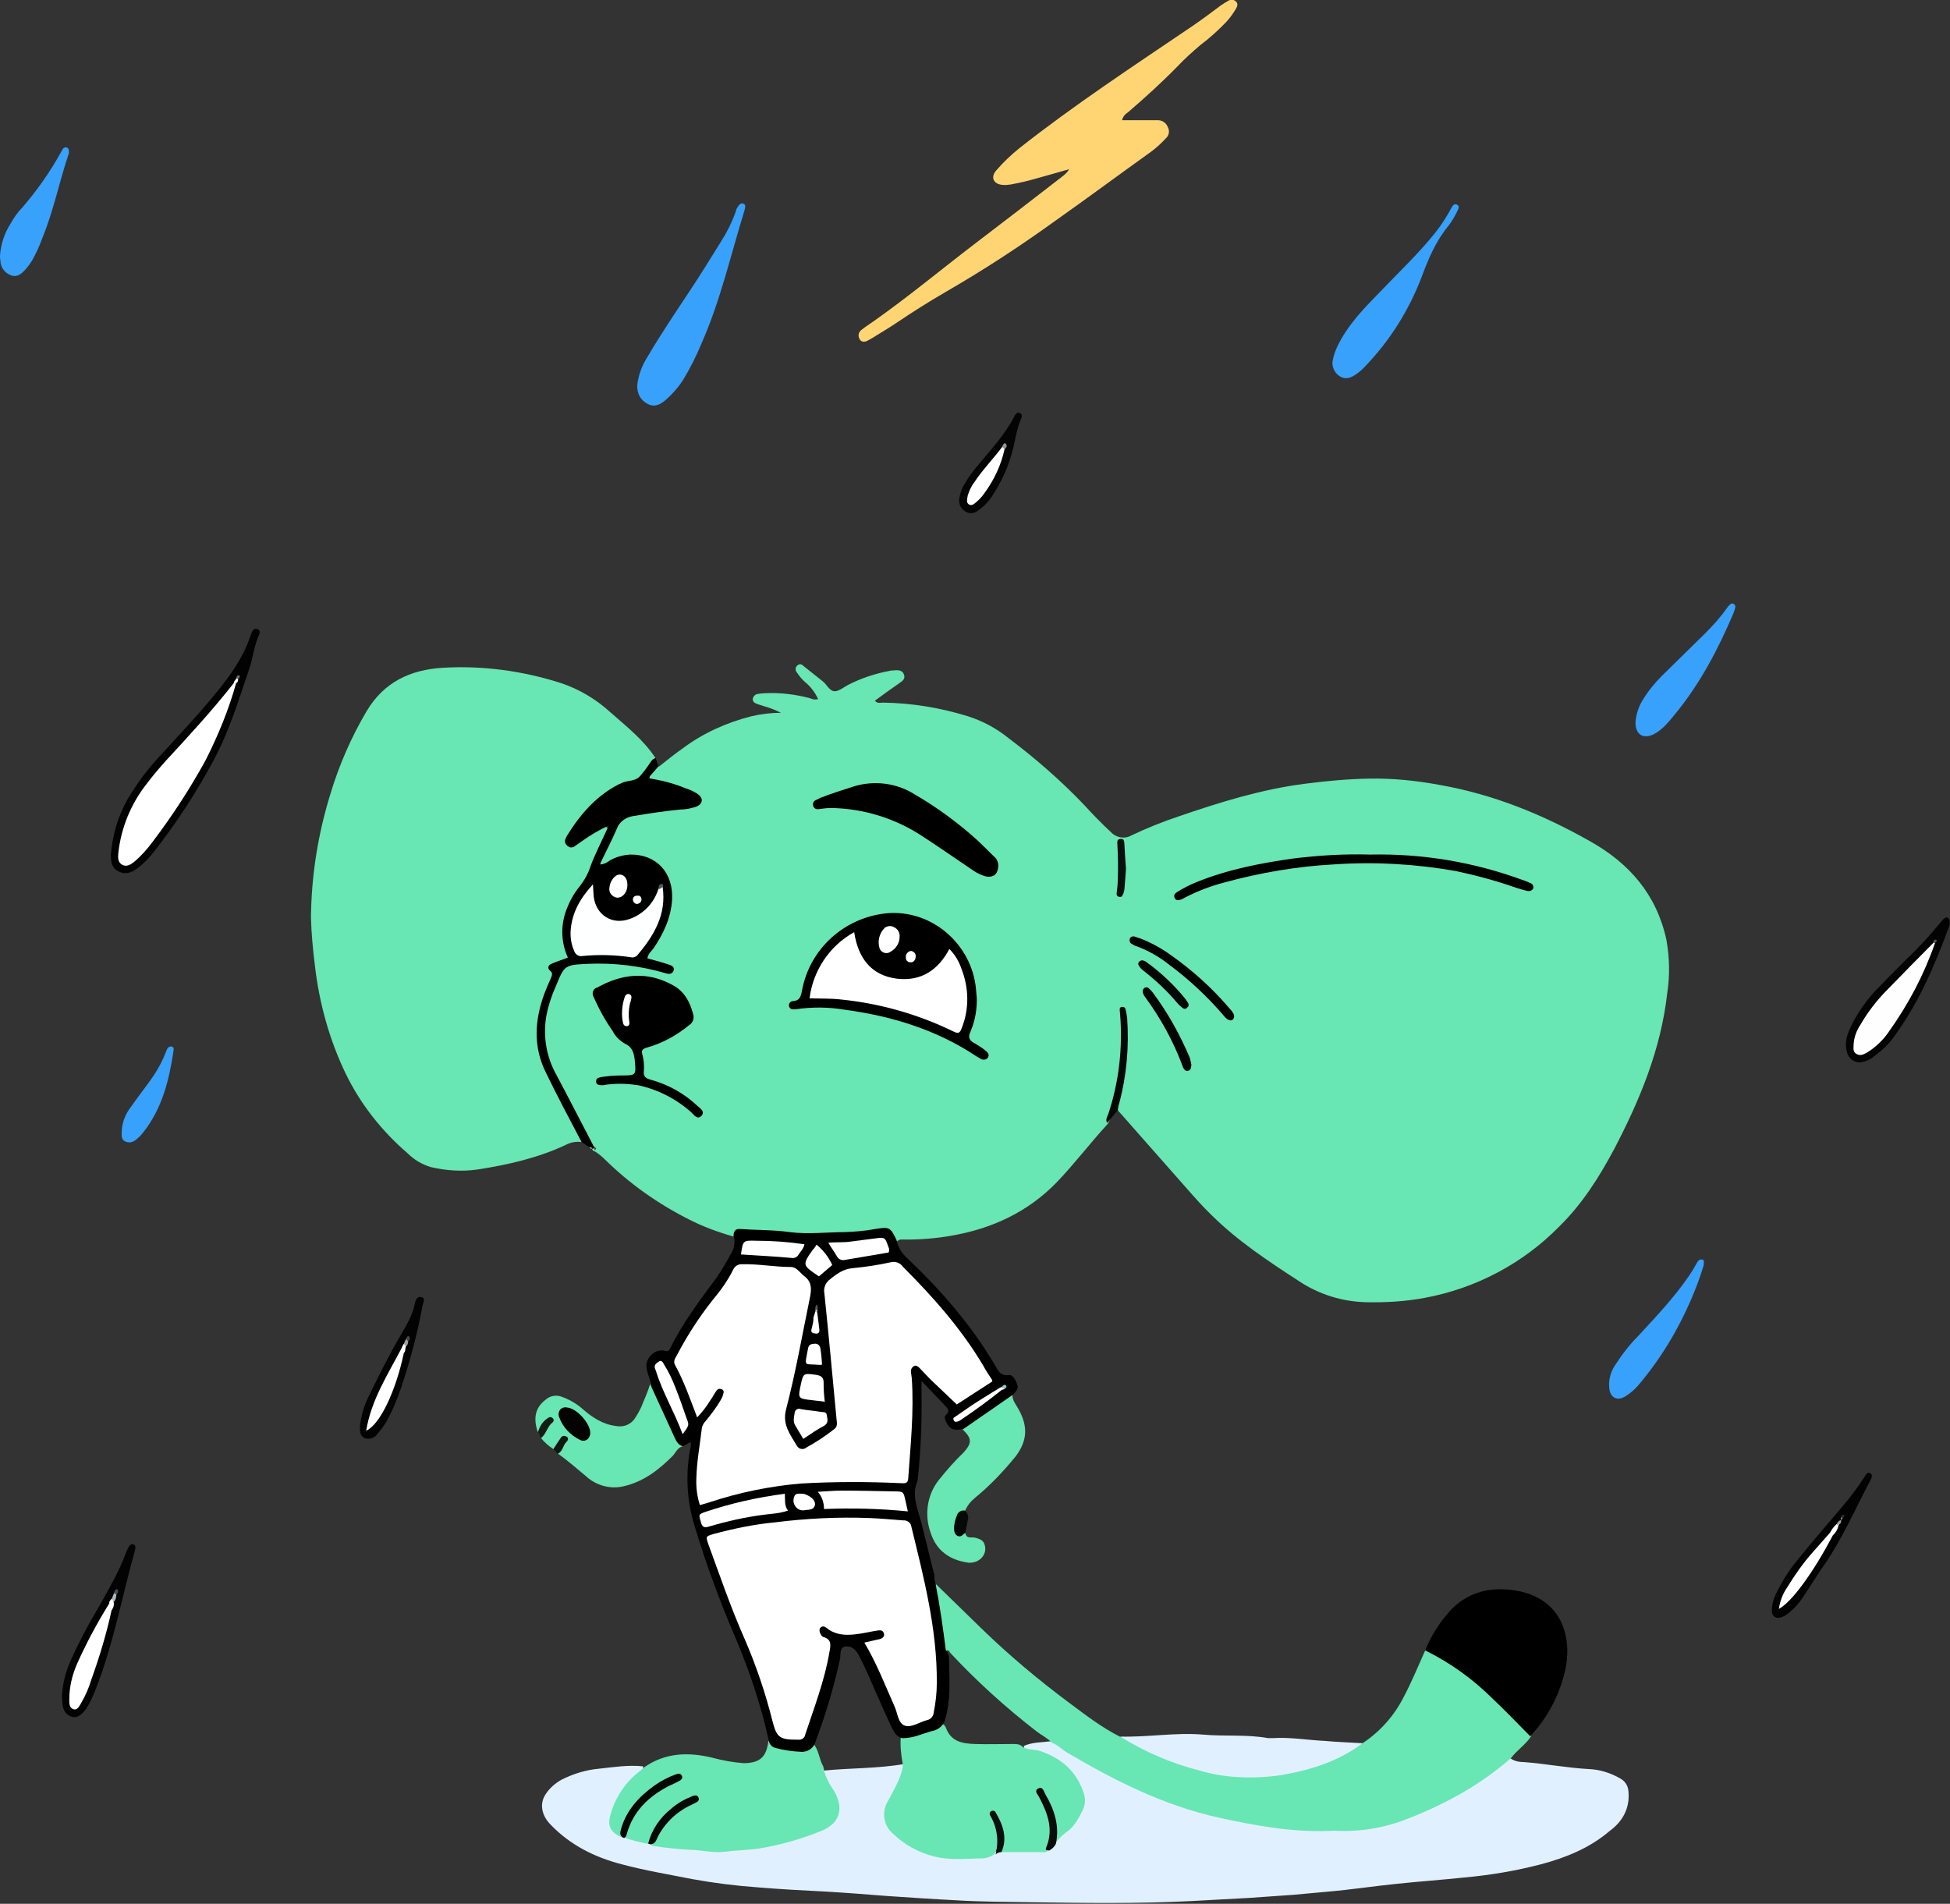<?xml version="1.0" encoding="utf-8"?>
<!-- Generator: Adobe Illustrator 23.0.2, SVG Export Plug-In . SVG Version: 6.00 Build 0)  -->
<svg version="1.1" id="Layer_1" xmlns="http://www.w3.org/2000/svg" xmlns:xlink="http://www.w3.org/1999/xlink" x="0px" y="0px"
	 viewBox="0 0 497.9 486.1" style="enable-background:new 0 0 497.9 486.1;" xml:space="preserve">
<rect x="0" y="0" width="497.9" height="486.1" fill="#333333" stroke="none"/>
<style type="text/css">
	.st0{fill:#E1F0FF;}
	.st1{fill:#68E6B3;}
	.st2{fill:#FFD574;}
	.st3{fill:#38A1FC;}
	.st4{fill:#020202;}
	.st5{fill:#030303;}
	.st6{fill:#030202;}
	.st7{fill:#050404;}
	.st8{fill:#060807;}
	.st9{fill:#070908;}
	.st10{fill:#141C17;}
	.st11{fill:#111713;}
	.st12{fill:#8AE0B6;}
	.st13{fill:#010101;}
	.st14{fill:#030403;}
	.st15{fill:#040504;}
	.st16{fill:#090F0C;}
	.st17{fill:#3C4F45;}
	.st18{fill:#060806;}
	.st19{fill:#070A08;}
	.st20{fill:#080C0A;}
	.st21{fill:#0A100D;}
	.st22{fill:#FFFFFF;}
	.st23{fill:#8DC8C8;}
	.st24{fill:#535C5C;}
	.st25{fill:#E5F4F4;}
	.st26{fill:#BAC4C4;}
	.st27{fill:#FEFFFF;}
	.st28{fill:#4C5D5D;}
	.st29{fill:#020302;}
	.st30{fill:#636D6D;}
	.st31{fill:#FEFEFE;}
	.st32{fill:#4A5858;}
	.st33{fill:#AEB8B8;}
	.st34{fill:#484E4E;}
	.st35{fill:#96A6A6;}
	.st36{fill:#273131;}
	.st37{fill:#798181;}
	.st38{fill:#404646;}
	.st39{fill:#9BA2A2;}
	.st40{fill:#8B9797;}
</style>
<title>Asset 226</title>
<g>
	<g id="Layer_1-2">
		<path class="st0" d="M415.8,457.4c-0.1-1.4-0.8-2.6-2.1-3.3c-2.4-1.4-5.2-2.3-8-2.4c-5.6-0.3-11.2-1.4-16.8-1.8
			c-1.2,0-2.4-0.3-3.3-1c-1-0.2-1.5,0.4-2.2,0.9c-2.8,2.2-5.7,4.3-8.7,6.2c-13.7,9-28.7,12.3-44.9,10.7c-21.1-2-41.4-9.3-59-21.1
			c-0.7-0.6-1.6-1-2.5-1c-2.3,0.3-4.7,0.2-6.9,1.2c0.3,1.3,0.3,1.3,2.2,1.7c5,0.8,9.2,3.9,11.5,8.4c1.5,2.6,1.4,5.8-0.4,8.2
			c-1.5,2.5-4.2,3.8-5.7,6.2c-0.6,0.8-1.3,1.4-2.2,1.8c-3.6,0.3-7.3,0-10.9,0.2c-0.8,0.1-1.5,0.3-2.2,0.7c-3.3,1.5-6.8,0.9-10.2,0.9
			c-5.4,0-10.1-2.1-14.2-5.6c-2.7-2.3-3.1-4.9-1.6-8.1c1.1-2.1,2.2-4.2,3.1-6.4c0.4-1.1,1.1-2.4,0.1-3.5c0,0,0,0.1,0,0.1
			c-6.9,1.2-13.8,1-20.7,1.7l0,0c-0.6,0.8-0.1,1.7,0.2,2.5c0.5,1.2,1.2,2.2,1.8,3.4c2,3.9,1,7-3,8.7c-8.2,3.5-17.1,5.3-26.1,5.3
			c-5.7-0.1-11.3-0.6-16.8-1.7c-0.3-0.1-0.5-0.2-0.8-0.2c-2-0.6-3.9-0.9-5.9-1.4c-0.3-0.1-0.5-0.2-0.8-0.3c-2.7-1.6-3.1-2.6-2.3-5.6
			c1-3.8,3.4-6.8,6.1-9.5c0.7-0.7,1.8-1,1.6-2.3c-3.8-0.4-7.5,0.2-11.2,0.6c-3.4,0.3-6.6,1.3-9.6,2.8c-1.6,0.9-3,2.1-4,3.6
			c-1.7,2.4-1.2,5.5,1.2,7.9c5,5.2,11.2,8.3,18.1,10.1c6,1.6,12,2.6,18.1,3.8c5.5,1,11.1,1.7,16.7,2.1c5.9,0.5,11.8,0.8,17.7,1.1
			c5.1,0.3,10.1,0.7,15.2,1.1c5.9,0.4,11.8,0.8,17.7,1.1c6.4,0.4,12.8,0.4,19.1,0.5c13.7,0.2,27.3,0.4,41-0.3
			c4.9-0.3,9.8-0.5,14.7-0.8c3.8-0.3,7.6-0.5,11.4-0.8c2.9-0.3,5.8-0.5,8.7-0.8c5.9-0.5,11.7-1.4,17.6-2c5.7-0.6,11.4-1,17.1-1.6
			c6.7-0.6,13.3-1.7,19.8-3.4c6.4-1.7,12.5-4.2,17.5-8.5C414.3,465.1,416.2,461.7,415.8,457.4z"/>
		<path class="st1" d="M196.2,444.5c1.9,1.8,4.4,1.5,6.6,2c0.6,0.1,1.3,0,1.9,0.1c1.2,0.3,2.4-0.4,2.8-1.6c1.6,1.7,1.6,4.1,2.7,6
			c0.1,0.3,0.1,0.5,0.2,0.8c0,0.1,0,0.3,0,0.4c0.5,1.6,1.2,3,2.1,4.4c0.2,0.3,0.4,0.6,0.6,0.9c2.4,4.4,1.3,8.1-3.4,10
			c-5,2-10.1,3.5-15.4,4.4c-3,0.5-6.1,0.5-9.2,0.9s-6.1-0.5-9.2-0.5c-3.1-0.2-6.1-0.5-9.2-1c-0.3-0.1-0.5-0.2-0.7-0.4
			c2.6-4.7,5.6-8.9,10.9-10.9c-2.7,0.3-5.9,2.6-8.2,5.8c-1.2,1.6-2.1,3.4-3.2,5c-2.1-0.4-4.1-0.9-6.1-1.6c0.8-6.1,4.6-9.9,9.5-12.9
			c1.2-0.8,2.6-1.2,3.6-2.2c-6.9,2.9-12.2,7.2-13.6,15.1c-3-1.3-3.9-2.9-3-5.9c1.2-4.4,3.9-8.4,7.5-11.1c0.4-0.3,0.7-0.6,1-0.9
			c5.4-3.8,11.3-4,17.5-2.5c2.6,0.7,5.3,1.2,8.1,1.4C194.1,450.1,195.7,448.6,196.2,444.5z"/>
		<path class="st1" d="M230,443.4c3.6-0.8,7.2-1.5,10.4-3.4c0.5,0.2,0.9,0.6,1.1,1.1c1.3,3.6,4.2,4.1,7.5,4.2s6.2,0,9.2,0
			c1.1,0,2.2-0.1,3,0.8c1.4,0.8,3,0.5,4.4,1c5.3,1.8,9.1,5,11,10.4c0.6,1.5,0.6,3.3-0.2,4.8c-1.1,2.2-2.3,4.4-4.4,5.7
			c-1,0.8-1.9,1.7-2.6,2.8c-0.5-0.3-0.7-0.9-0.6-1.5c0.6-4.1-1.1-7.6-3.2-11c2.7,4.2,3.4,9.4,2,14.2c-0.5,0.6-1.1,0.4-1.8,0.4h-10.4
			c-0.3-3,0.4-6.2-2-9.2c1.3,3.5,2.5,6.6,0.4,9.8c-1,0.7-2.3,1.1-3.6,1c-3.9,0.1-7.8,0.5-11.7-0.5c-4-1-7.6-3-10.6-5.9
			c-2.3-2-2.8-5.4-1.3-8c1.5-2.9,3.3-5.7,3.9-8.9c0-0.3,0-0.5,0-0.8C230.1,448.2,229.8,445.8,230,443.4z"/>
		<path class="st1" d="M389.5,441.1c-4.7-5.1-9.8-9.8-15.2-14c-3.2-2.3-6.2-5.1-10.4-5.7c-1.8,4-3.5,8.2-5.6,12.1
			c-2.4,4.7-6,8.7-10.4,11.6c-1.5,0.5-2.9,1.1-4.2,1.8c-6.7,3.7-14.1,5.8-21.6,6.1c-9.9,0.6-19.1-2.1-28-6.1c-2.6-1.2-5.1-2.8-8-3.4
			c-4.8-2.4-8.9-5.6-13.2-8.8c-7.8-5.8-15.3-12.1-22.3-18.9l-11.6-11.3c-0.5,0.4-0.7,1.1-0.5,1.8c1,4.9,1.6,9.9,2.3,14.8
			c0.2,0.2,0.6,0.2,0.7,0.4l0.1,0.1v-0.1c0.6-0.4,0.8,0.2,1,0.5c6.8,7.3,14.2,14,22.1,20.1c1.3,1,2.8,1.7,3.9,2.9l0,0
			c1.5,0.5,2.5,1.7,3.9,2.5c12.2,7.2,24.7,13.5,38.7,16.6c9.2,2,18.3,3.7,27.8,3.4c1.5-0.1,2.9,0,4.4,0c4.9,0,9.8-0.9,14.4-2.5
			c10.2-3.8,19.8-8.9,28-16.1c1.5-2,3.7-3.4,5.1-5.5C390.9,442.3,390.1,441.7,389.5,441.1z"/>
		<path class="st1" d="M187.2,315.7c-3.9-1.1-7.7-2.5-11.4-4.4c-7.9-4-15.1-9.1-21.4-15.3c-0.8-0.8-1.8-1.6-2.8-2.2
			c0-0.1,0-0.2,0-0.3c-0.1-0.6-0.6-1-0.9-1.5c-4.1-6.7-7.7-13.7-10.7-20.9c-3.5-8.3-0.8-16.1,3.4-23.5c0.7-1.3,2.1-1.6,3.5-1.9
			c7.1-1.1,14-0.3,20.9,1.2c0.9,0.2,1.7,0.7,2.9,0.3c-1.1-0.7-2.3-1.1-3.6-1.4c-2.4-0.9-2.6-1.4-1.2-3.6c2.4-3.6,4.5-7.3,4.9-11.7
			c0.4-4-0.5-7.5-3.8-9.9c-3.1-2.3-6.6-2.3-10.1-0.8c-1.1,0.5-2.5,1.8-3.5,0.8c-1.1-1.1,0.3-2.5,0.8-3.7s1.4-2.6,1.9-3.9
			c1.2-3.8,4-5.5,7.8-5.9c3.5-0.4,7-1.2,10.6-1.3c0.4,0,0.7,0,1.1-0.1c0.9-0.3,2.2-0.3,2.3-1.5c0.1-1-1-1.4-1.8-1.8
			c-2.5-1-5.1-1.9-7.8-2.5c-1-0.3-2.5-0.2-2.4-1.6c0-1.3,1-2.5,2.4-2.6c2-1.6,4-3.2,6-4.6c5.2-3.9,11.2-6.6,17.5-8.2
			c2.5-0.6,5-0.9,7.6-0.9c-1.4-0.7-2.9-1.3-4.4-1.7c-0.6-0.2-1.2-0.4-1.8-0.6s-1-0.6-1-1.2c0.1-0.7,0.6-1.2,1.2-1.3
			c0.6-0.1,1.3-0.2,1.9-0.2c3.9-0.2,7.9,0.3,11.6,1.3c0.6,0.3,1.3,0.4,2,0.2c-0.8-1.7-1.9-3.2-3.4-4.4c-0.8-0.7-1.5-1.6-2.1-2.5
			c-0.4-0.5-0.3-1.3,0.2-1.7c0.4-0.4,1.1-0.4,1.5,0.1c1.6,1.3,3.3,2.6,4.9,3.9c1.1,0.8,1.7,2.5,3.1,2.6c1.1,0,2.3-1,3.4-1.6
			c3.3-1.7,6.9-2.9,10.6-3.6c0.3-0.1,0.5-0.1,0.8-0.1c1.1-0.1,2.4-0.3,2.9,1s-0.6,1.8-1.4,2.4c-2,1.4-4,2.8-6,4.3
			c0.6,0.8,1.3,0.5,2,0.5c7.4,0.1,14.7,1.3,21.8,3.5c3.7,1.2,7.1,3,10.1,5.4c6.9,5.2,13.5,10.9,19.5,17.2c2.2,2.4,4.5,4.8,6.9,7
			c1.3,1.4,3.5,1.8,5.2,0.8c4-1.9,8-3.5,12.2-4.9c10.5-3.6,21.1-6.9,32.2-8.3c5.4-0.7,10.9-1.2,16.3-1.3c6-0.1,12,0.5,17.9,1.6
			c13.8,2.4,26.5,7.6,38.5,14.4c10,5.6,17,13.6,19.5,25.2c0.8,4.5,0.9,9.1,0.2,13.6c-1.6,14.3-7,27.3-13.6,39.9
			c-3.8,7.1-8.1,13.9-13.9,19.6c-9.3,9.5-21.4,15.9-34.5,18.3c-4.8,0.9-9.8,1.2-14.7,1.1c-6.2-0.1-12.3-2-17.5-5.5
			c-7.7-5-15.4-10.1-22-16.6c-2.4-2.3-4.5-4.7-6.7-7.2c-5.7-6.5-11.5-13-17.2-19.5c-1-1.4-0.2-2.8,0.1-4.2
			c1.6-6.4,1.6-12.9,1.4-19.5c-0.2,3-0.2,6-0.2,8.9c-0.1,3.1-0.5,6.2-1.2,9.2c-0.6,3-1.5,6-2.8,8.8c-4.5,4.9-8.5,10.2-13.1,15
			c-7.4,7.6-16.5,11.8-26.8,13.6c-3.9,0.7-7.8,1-11.7,1c-0.8,0-1.7-0.2-2.3,0.5c-2.3-2.4-5-2-8-1.7c-6.4,0.7-12.8,1.4-19.3,0.5
			c-3.5-0.5-7.1-0.1-10.6-0.7C189.6,314.9,188.3,315.1,187.2,315.7z"/>
		<path class="st1" d="M148.5,291.6c-1.5-0.2-2.9,0.1-4.2,0.8c-7.1,3.3-14.6,5-22.3,6.2c-4,0.6-8.1,0.3-12-0.6
			c-2.3-0.7-4.3-1.9-6-3.6c-6.5-5.6-11.9-12.4-15.7-20.2c-4.2-8.7-6.8-18.1-7.9-27.7c-0.5-4.1-0.9-8.1-1-12.2
			c0.1-10.8,1.8-21.4,5-31.7c2.2-7.3,5.3-14.4,9.2-21c4.4-7.4,11.1-10.6,19.5-11.1c10.2-0.6,20.4,0.8,30.1,3.9
			c4.8,1.6,9.1,4.2,12.8,7.6c4.1,3.6,8.4,7,11.4,11.6c-1.9,3.1-3.9,5.7-7.8,7c-6.5,2.1-10.6,7.5-14,13.2c-0.3,0.4-0.3,0.9,0,1.3
			c0.5,0.5,1,0.2,1.5-0.1c1.8-1.1,3.4-2.4,5.4-3.3c0.8-0.4,1.7-1.1,2.5-0.4s0.4,1.8-0.1,2.5c-2.6,4.4-3.6,9.5-6.7,13.7
			c-3.4,4.5-5.1,9.7-3.1,15.4c0.5,1,0.2,2.2-0.8,2.7c-0.2,0.1-0.5,0.2-0.7,0.2c-1.6,0.5-2.8,1.1-2.2,3.2c0.2,0.8-0.5,1.7-0.8,2.6
			c-3.9,8.6-3.8,17.1,1,25.4c2.4,4.1,4.1,8.5,6.5,12.6C148.6,290.2,148.7,290.9,148.5,291.6z"/>
		<path d="M238.9,404.5c1.1,5.6,1.9,11.3,2.6,16.9c0.5,0.5,0.8,1.3,0.8,2c0.1,5.5,0.6,11-1.2,16.3c-0.6,1.2-1.8,2.1-3.2,2.3
			c-2.5,0.7-4.9,1.9-7.6,1.8c-1.5-0.4-2.1-1.7-2.7-2.9c-2-4.3-3.9-8.6-5.8-13c-0.8-1.8-1.6-3.5-2.5-5.2c-0.7-1.4-1.8-2.5-3.4-2.3
			s-1.2,2-1.4,3.1c-1.6,7.4-3.8,14.7-6.5,21.8c-0.6,1.3-1.9,2-3.3,2c-2.3-0.1-4.5-0.4-6.7-1c-0.9-0.2-1.6-1-1.7-1.9
			c-2-9-4.9-17.7-8.5-26.2c-4-9.3-7.5-18.8-10.4-28.4c-2-6.4-2.4-13.1-1.2-19.7c0.2-0.6,0.3-1.2,0.1-1.9l-1.8,1
			c-1.2-0.1-2.2-0.8-2.7-2c-1.7-3.9-3.3-7.8-5.2-11.6c-0.4-0.8-0.1-1.6-0.4-2.4c-0.4-1.3-0.9-2.6-1.1-3.9c-0.5-2.4,2.2-5.1,4.6-4.4
			c0.9,0.2,1.1,0,1.4-0.6c3.2-6.5,7.5-12.2,11.8-18c1.4-2,2.6-4.1,3.8-6.3c0.8-1.3,1.1-3,0.6-4.5c0-1,0.4-1.8,1.6-1.7
			c4.3,0.3,8.6,0.2,12.8,0.8c4.7,0.6,9.3,0,13.9,0c2.6-0.1,5.3-0.3,7.9-0.8c3.6-0.6,3.9-0.4,5.4,2.8c0.4,1.9,1.4,3.5,2.9,4.8
			c8.5,8.1,16.2,16.9,22.2,27.1c0.8,1.3,1.3,2.9,3.6,2.6c1.1-0.1,1.7,1.3,2.1,2.3c0.5,1.1-0.3,1.9-1,2.6c-3.6,3.8-7.9,6.8-12.6,8.8
			c-2.5,0.6-3.6,0.2-4.5-1.7c-0.3-0.6-0.6-1.4-0.1-1.8c1.3-1.2,0.3-1.8-0.4-2.6c-1.8-1.9-3.6-3.8-5.8-6.1c0,1.4,0,2.4,0,3.3
			c0.1,7.4-0.2,14.8-1,22.1c-1.7,3.9,0.1,7.4,1,11c1.1,4.4,2.2,8.8,3.3,13.3C238.5,403.1,238.7,403.8,238.9,404.5z"/>
		<path class="st2" d="M273,43.2c-3.2,0.9-5.9,1.7-8.5,2.4c-2.1,0.6-4.2,1.1-6.4,1.5c-0.7,0.1-1.4,0.2-2.2,0.1
			c-2.2-0.2-3-1.9-1.6-3.6c1.8-2.1,3.8-4,5.9-5.7c14.2-11.2,29.3-21.1,44.2-31.2c2.5-1.7,4.9-3.5,7.3-5.3c0.7-0.5,1.4-0.9,2.1-1.3
			c0.6-0.3,1.3-0.2,1.8,0.3c0.6,0.6,0.3,1.2,0,1.8c-0.7,1.2-1.5,2.3-2.4,3.3c-2.1,2.2-4.3,4.2-6.7,6c-2,1.7-4,3.5-5.8,5.4
			c-4,4.1-8.3,8-12.6,11.7c-0.8,0.5-1.4,1.2-1.6,2.1h9.2c1.1,0,2.1,0.7,2.5,1.8c0.5,0.9,0.3,2.1-0.5,2.8c-1.1,1.2-2.3,2.3-3.6,3.3
			c-8.1,5.8-16.2,11.8-24.4,17.6c-9,6.5-18.3,12.6-28,18.2c-4.5,2.6-8.9,5.4-13.2,8.3c-1.8,1.2-3.7,2.3-5.6,3.5
			c-0.5,0.3-0.9,0.5-1.4,0.8c-0.8,0.4-1.7,0.4-2.1-0.6c-0.4-0.8-0.1-1.7,0.6-2.2c1-0.8,2.1-1.5,3.1-2.2c8.8-6.2,17.1-13.1,25.6-19.6
			c7.5-5.7,15-11.5,22.5-17.3C272,44.5,272.6,43.9,273,43.2z"/>
		<path d="M390.7,443.3c-3.1-3.1-6.2-6.4-9.4-9.4c-5.1-5.1-10.9-9.3-17.4-12.5c1.4-3.5,3.4-6.7,5.8-9.5c4.9-5.7,11.3-7,18.3-5.6
			c10.4,2.2,13.5,11.1,11.7,19.9C398.3,432.6,395.2,438.6,390.7,443.3z"/>
		<path d="M148.5,291.6c-3.1-5.9-6.2-11.7-9.1-17.7c-3.3-6.6-2.9-13.4-0.4-20.2c0.5-1.3,1-2.5,1.6-3.8c0.3-0.8,0.7-1.4-0.2-2.1
			c-0.7-0.6-0.4-1.4,0.4-1.7c1.3-0.6,2.7-1,4.2-1.6c-1.8-3.9-1.9-8.4-0.3-12.4c0.8-2.1,1.9-4.1,3.4-5.9c1.1-1.4,2-3,2.6-4.8
			c1.2-3.4,3-6.6,4.7-10.6c-2.4,1.1-4.6,2.4-6.7,3.9c-0.7,0.5-1.3,0.9-2,1.4c-0.6,0.5-1.5,0.3-2-0.3c-0.5-0.5-0.6-1.2-0.2-1.8
			c0.1-0.2,0.1-0.3,0.2-0.5c3.4-5.5,7.5-10.3,13.4-13.3c0.1,0,0.2-0.1,0.3-0.1c1.5-0.9,3.5-0.5,4.8-1.7c1.2-1.3,2.2-2.7,3.1-4.1
			c0.3-0.4,0.7-0.6,1.1-0.8l0.7,2.2l-2.6,3c3.3,0.5,6.5,1.3,9.6,2.6c1,0.3,2.1,0.8,3,1.4c1.6,1.1,1.4,2.6-0.4,3.3
			c-1.3,0.4-2.6,0.7-4,0.7c-4.1,0.4-8.1,1-12.2,1.7c-1.8,0.3-3.4,1.5-4,3.2c-1.3,3-2.8,5.9-4.4,9.2c0.9-0.1,1.9-0.5,2.6-1.1
			c1.6-0.9,3.4-1.4,5.2-1.5c6.7-0.1,11.1,4.6,10.7,11.6c-0.3,4.6-2.2,8.6-4.7,12.3c-0.6,0.8-1.4,1.4-1.6,2.6c1.9,0.5,3.7,1,5.5,1.6
			c0.7,0.2,1.5,0.6,1.2,1.5s-1.1,1-2,0.7c-6.5-1.9-13.2-2.7-20-2.4c-5.8,0.3-5.9,0.3-8.1,5.8c-1.1,2.4-1.9,4.9-2.4,7.5
			c-0.9,5.2,0,10.5,2.6,15.1c3.2,6,6.3,12.1,9.5,18.2c0.1,0.1,0.2,0.2,0.2,0.4c0,0.1-0.1,0.2-0.1,0.2c-0.2,0.1-0.4,0.1-0.6,0l0,0
			c-0.1-0.2-0.3-0.4-0.6-0.4L148.5,291.6z"/>
		<path class="st1" d="M166,353.4c2,4.4,4,8.7,6,13.1c0.5,1.1,1,2.4,2.3,2.8c-1.3,0.3-1.7,1.5-2.5,2.4c-3.6,3.6-7.4,6.6-12.6,7.8
			c-3.4,0.8-7-0.2-9.6-2.6c-2.4-2-4.7-4-7.2-5.8c0.1-1.1,0.9-1.9,1.3-2.9c-1.1,0.2-1,2-2.4,1.8c-1.2-0.8-2.3-1.7-3.2-2.9
			c0.1-1.5,1.1-2.7,2.1-4.1c-1.6,0.5-1.7,2.1-2.9,2.6c-1.2-3.6-0.6-6.2,2-8.2c1.2-1.1,2.9-1.3,4.3-0.7c1.9,0.7,3.6,1.7,5.1,3
			c2.5,2.2,5.2,4,8.6,4.4c1.9,0.4,3.9-0.4,4.9-2.1c0.8-1.2,1.5-2.5,2-3.9C164.9,356.5,165.5,355,166,353.4z"/>
		<path class="st1" d="M245.8,365l12.7-8.8c0,1.4,0.9,2.4,1.5,3.5c2.5,4.4,2.4,8.1-0.7,12.2c-3.1,3.8-6.5,7.4-10.3,10.5
			c-1.1,0.9-2.1,2.1-2.6,3.4c-0.5,1.1-1.8,1.7-1.9,3.1c-0.2,1.6,0.2,2.6,2,2.6c0.3,1.5,1.6,0.9,2.4,1.1c1.1,0.3,2.2,0.6,2.5,1.8
			c0.4,1.2,0.1,2.4-0.7,3.3c-0.9,1-2.2,1.4-3.5,1.3c-4.7-0.7-8.1-3-9.6-7.7c-1.6-4.5-0.9-9.6,2.1-13.4c2-2.5,4.1-4.9,6.4-7.1
			C248.2,368.4,248.2,367.3,245.8,365z"/>
		<path class="st0" d="M347.9,445.1c-6.1,4.6-13.1,6.8-20.5,8.1c-3.9,0.6-8,0.8-11.9,0.5c-3.1-0.2-6.1-0.7-9.1-1.6
			c-7.2-1.8-14.1-4.8-20.4-8.7c7.1,0.2,14.2-1.1,21.2-0.5c5.5,0.5,11.1-0.1,16.6,0.9c0.4,0,0.7,0,1.1,0c4.5-0.3,8.9,0.5,13.3,0.7
			C341.4,444.8,344.7,444.9,347.9,445.1z"/>
		<path class="st3" d="M162.7,98.4c0.3-2.6,1.2-5.1,2.7-7.4c3.4-5.8,7.2-11.4,10.9-17c2.6-3.9,5.1-8,7.6-12c1.6-2.5,3-5.2,4-8.1
			c0.1-0.3,0.1-0.5,0.3-0.8c0.4-0.6,0.8-1.4,1.6-1.1s0.4,1.1,0.3,1.7c-3.5,11.3-6.1,22.9-10.9,33.8c-1.4,3.4-3,6.6-4.9,9.7
			c-1.2,1.8-2.7,3.5-4.3,4.9c-1.4,1.2-2.9,2-4.7,1S162.7,100.6,162.7,98.4z"/>
		<path class="st3" d="M340.2,92.6c0.2-1.5,0.7-3,1.4-4.4c2.6-5.3,6.6-9.4,10.6-13.5c4.3-4.5,8.8-8.8,12.8-13.5
			c2-2.3,3.7-4.7,5.2-7.4c0.2-0.4,0.4-0.8,0.7-1.2c0.2-0.4,0.8-0.6,1.2-0.3c0,0,0,0,0,0c0.5,0.3,0.4,0.8,0.2,1.2
			c-0.7,1.5-1.5,2.9-2.5,4.2c-3.2,3.9-5.1,8.4-6.8,13c-3.2,8.4-8,16.1-14.2,22.6c-0.9,1-1.8,1.8-2.9,2.5c-1.1,0.7-2.3,1.1-3.6,0.4
			C341,95.5,340.2,94.1,340.2,92.6z"/>
		<path class="st4" d="M28.3,218.2c0.4-4.9,1.8-9.7,4.2-14c2.5-4.3,5.5-8.2,8.9-11.8c4.5-4.9,9.1-9.8,13.3-14.9
			c3.9-4.7,7.4-9.5,9.3-15.3c0.1-0.3,0.2-0.5,0.3-0.8c0.3-0.5,0.6-1,1.3-0.8c0.9,0.2,0.8,1,0.5,1.6c-1.2,2.7-1.5,5.6-2.4,8.4
			c-2.7,7.9-5.1,16-9.1,23.4c-4.3,8.1-9.4,15.9-15,23.1c-1.3,1.7-2.7,3.2-4.4,4.5c-1.5,1.2-3.2,1.9-5.1,0.8
			C28.5,221.6,28.3,219.9,28.3,218.2z"/>
		<path class="st3" d="M417.6,184.3c0.2-2,0.8-3.9,1.8-5.5c1.4-2.3,3-4.3,4.9-6.2c3.7-3.6,7.4-7.3,11.1-10.9c2-2,3.9-4.1,5.5-6.4
			c0.3-0.4,0.5-0.7,0.9-1c0.3-0.3,0.7-0.3,1,0c0.2,0.2,0.3,0.4,0.3,0.7c-0.1,0.5-0.3,1.1-0.5,1.6c-4,9.4-8.7,18.3-15.2,26.1
			c-1.5,1.8-3,3.7-5.2,4.8C419.5,188.8,417.5,187.5,417.6,184.3z"/>
		<path class="st3" d="M435,323.1c-0.9,3-2,5.9-3.2,8.7c-3.4,7.9-7.9,15.3-13.4,21.8c-1,1.2-2.2,2.2-3.5,3c-2.1,1.2-3.8,0.2-4-2.2
			c-0.2-2,0.3-4,1.4-5.7c1.8-2.8,3.8-5.4,6.1-7.7c4.5-4.9,9.1-9.7,12.9-15.3c0.7-1,1.4-2.2,2-3.3c0.3-0.5,0.6-0.9,1.3-0.8
			S435,322.5,435,323.1z"/>
		<path class="st3" d="M0,65.3c0.2-2.9,1.1-5.7,2.7-8.2c0.8-1.4,1.7-2.8,2.9-4c3.8-4.4,7.2-9.2,10-14.3c0.1-0.2,0.3-0.5,0.4-0.7
			c0.2-0.4,0.7-0.6,1.1-0.4c0,0,0,0,0,0c0.5,0.2,0.5,0.7,0.5,1.2c0,0.2,0,0.4-0.1,0.5c-2.4,7.1-3.8,14.4-6.7,21.4
			c-0.7,2-1.6,3.9-2.6,5.7c-0.5,0.8-1,1.5-1.6,2.2c-1,1.1-2.1,2.2-3.8,1.6c-1.6-0.6-2.7-2.1-2.7-3.8C0,66,0,65.6,0,65.3z"/>
		<path class="st5" d="M475.3,271.2c-1.7,0.3-3.3-0.9-3.7-2.5c-0.7-2.4,0-4.5,1-6.6c1.8-3.7,4.2-7.1,7.1-10c2.3-2.4,4.7-4.8,7.1-7.2
			c3.1-2.9,6-6.1,8.7-9.4c0.3-0.4,0.6-0.7,0.9-1c0.7-0.5,1.2-0.2,1.4,0.6c0.1,0.6,0,1.3-0.3,1.9c-3.5,9.5-7.5,18.8-13.4,27
			c-1.5,2.3-3.5,4.2-5.7,5.8C477.6,270.5,476.5,271,475.3,271.2z"/>
		<path class="st5" d="M15.8,433c0.2-3,0.9-5.9,2.1-8.7c2.1-4.7,4.5-9.3,7.2-13.8c2.6-4.7,5.4-9.3,7.2-14.4c0.2-0.4,0.4-0.8,0.6-1.2
			c0.3-0.4,0.6-0.7,1.1-0.6c0.7,0.2,0.6,0.8,0.5,1.4c-3.4,12.1-5.6,24.5-10.3,36.2c-0.6,1.5-1.3,3-2.2,4.4c-1.2,1.7-2.5,2.5-3.8,2
			c-1.7-0.6-2.2-2.1-2.3-3.7C15.9,434.1,15.8,433.6,15.8,433z"/>
		<path class="st6" d="M452.4,411.2c0-1.4,0.4-2.8,1-4.1c1.5-3.1,3.3-6.1,5.5-8.7c3.7-4.6,7.6-9.1,11.4-13.6c2.1-2.4,4-5,5.7-7.6
			c0.4-0.6,0.7-1.5,1.6-1c0.6,0.4,0.3,1.2,0,1.7c-3.8,7.2-7.1,14.8-11.7,21.5c-1.9,2.7-3.6,5.5-5.4,8.2c-1.2,1.9-2.8,3.6-4.7,4.9
			C453.7,413.7,452.4,412.9,452.4,411.2z"/>
		<path class="st5" d="M91.9,364.1c0.3-2.5,1-5,2.1-7.3c2.6-5.3,5.2-10.6,8.2-15.7c1.5-2.6,3.1-5.1,3.7-8.2c0.2-0.8,0.5-2,1.7-1.7
			s0.4,1.4,0.3,2.1c-1.3,7.2-3.2,14.2-5.5,21.1c-1.1,3.2-2.4,6.3-4.1,9.2c-0.6,0.9-1.3,1.8-2,2.6c-0.7,1-2,1.4-3.2,1
			C91.8,366.6,91.9,365.3,91.9,364.1z"/>
		<path class="st3" d="M31.1,288.7c0.1-2.1,0.9-4.2,2.2-5.9c1.4-2,2.9-4,4.4-6c1.8-2.4,3.4-5,4.5-7.8c0.2-0.4,0.3-0.8,0.5-1.2
			c0.2-0.4,0.7-0.7,1.1-0.6c0.6,0.1,0.6,0.7,0.5,1.1c-1.1,7.5-2.9,14.7-7.7,20.8c-0.4,0.5-0.8,1-1.3,1.4c-0.9,0.9-1.9,1.5-3.2,1
			S31.1,289.7,31.1,288.7z"/>
		<path class="st7" d="M244.9,127.5c0.2-1.4,0.6-2.7,1.3-3.8c1-1.7,2.2-3.4,3.5-4.9c3.3-4,6.9-7.8,9.3-12.5c0.3-0.6,0.7-1.2,1.5-0.8
			c0.6,0.3,0.4,1,0.2,1.5c-1.3,2.9-1.5,6.2-2.5,9.2c-1.1,3.9-2.9,7.5-5.1,10.8c-0.9,1.3-2,2.4-3.3,3.3c-0.9,0.8-2.3,1-3.3,0.3
			C245.4,130,244.8,128.8,244.9,127.5z"/>
		<path class="st8" d="M282.7,286.7c-0.5-0.8,0-1.5,0.3-2.3c2.7-8.2,3.7-16.8,3-25.4c0-0.4-0.1-0.7-0.1-1.1s0-0.7,0.5-0.8
			c0.4-0.1,0.9,0.1,1,0.6c0,0,0,0,0,0.1c0.2,0.7,0.3,1.4,0.4,2.1c0.5,7.3-0.1,14.6-2,21.7c-0.2,0.6-0.3,1.2-0.4,1.9L282.7,286.7z"/>
		<path class="st9" d="M246.5,391.3c-0.6,0.4-1.1,1.4-2.1,0.8c-0.7-0.4-0.8-1.2-0.8-1.9c0-1.1,0.3-2.2,0.7-3.2
			c0.2-0.9,1.2-1.5,2.1-1.3c0.7,0.6,1,1.6,0.7,2.5C246.9,389.2,246.7,390.3,246.5,391.3z"/>
		<path class="st10" d="M137.4,365.6c0.4-1.5,1.3-2.8,2.6-3.6c0.4-0.3,0.9-0.2,1.2,0.2c0,0,0,0,0,0c0.3,0.3,0.2,0.7-0.1,1
			c-1.4,1-1.6,3-3,4L137.4,365.6z"/>
		<path class="st11" d="M141.3,370c0.6-1,1.3-2,1.9-2.9c0.3-0.5,0.9-0.6,1.4-0.3c0,0,0,0,0.1,0c0.6,0.5,0.3,1-0.1,1.4
			c-0.9,0.9-0.9,2.4-2.2,3L141.3,370z"/>
		<path class="st12" d="M151.2,293.3l0.6-0.1c0.1,0.1,0.2,0.2,0.2,0.4s-0.1,0.2-0.1,0.2l-0.1,0.2
			C151.4,293.8,151.2,293.6,151.2,293.3z"/>
		<path class="st12" d="M150.6,292.9c0.3,0,0.5,0.1,0.6,0.4C150.8,293.3,150.6,293.2,150.6,292.9z"/>
		<path d="M249.4,254.6c0.1,3-0.4,6-1.6,8.8c-0.7,1.5-0.3,2.3,1.1,3c1,0.6,2,1.2,2.9,2c0.5,0.4,0.9,1,0.4,1.7
			c-0.4,0.5-1.1,0.6-1.7,0.3c0,0,0,0,0,0c-0.4-0.2-0.8-0.5-1.2-0.7c-10.2-6.8-21.7-10.3-33.7-11.9c-4.1-0.7-8.4-0.7-12.5-0.1
			c-0.7,0.1-1.4,0-1.6-0.7c-0.2-0.5,0.1-1.1,0.6-1.3c0.1,0,0.2-0.1,0.4-0.1c1.8-0.1,2-1.3,2.3-2.8c2-10.6,10.8-18.5,21.5-19.6
			c11.4-1.1,21.8,7.7,22.9,19.3C249.3,253.2,249.3,254.2,249.4,254.6z"/>
		<path d="M158.4,274.6c4.1,0,4,0,3.7-3.7c-0.2-1.8-0.5-3.5-2.5-4.4c-1.4-0.8-2.5-1.9-3.2-3.3c-1.9-2.7-3.5-5.6-4.8-8.6
			c-0.5-0.8-0.3-1.8,0.5-2.3c0.1-0.1,0.2-0.1,0.3-0.1c6.4-3.6,12.9-4.3,19.5-0.6c2.9,1.6,4.3,4.3,5.1,7.4c0.3,1.1-0.1,2.2-1.1,2.8
			c-3.2,2.6-6.8,4.6-10.8,5.7c-1,0.3-1.4,0.7-1.1,1.7c0.4,1.4,0.5,2.9,0.4,4.3c-0.2,1.4,0.6,1.9,1.8,2.2c4.4,1.2,8.5,3.5,11.8,6.6
			c0.8,0.7,2.1,1.5,1.1,2.6s-1.9-0.2-2.6-0.9c-3.8-3.4-8.5-5.8-13.5-6.9c-2.6-0.4-5.2-0.5-7.8-0.2c-0.4,0-0.9,0.2-1.4,0.2
			c-0.8,0-1.6-0.1-1.6-1s0.7-0.9,1.3-1.1C155,274.8,156.7,274.6,158.4,274.6z"/>
		<path d="M254.9,221.1c-0.1,2.1-1.2,3-3.1,2.7c-1.2-0.3-2.4-0.9-3.4-1.6c-4.3-2.9-8.6-5.9-12.9-8.7c-7-4.6-15.1-7.1-23.5-7.2
			c-1,0-2,0.2-3,0.3c-0.7,0.1-1.3-0.3-1.4-1c0,0,0,0,0,0c-0.1-0.6,0.2-1.1,0.7-1.3c0.4-0.2,0.8-0.4,1.2-0.6c2.8-1.1,5.7-2,8.5-2.9
			c5.2-1.6,10.9-0.9,15.5,2c5.7,3.3,11,7.2,15.9,11.6c1.5,1.4,2.9,2.8,4.3,4.2C254.5,219.2,254.9,220.1,254.9,221.1z"/>
		<path class="st13" d="M349.8,218.2c13.3-0.3,26.5,1.9,39,6.5c0.7,0.2,1.3,0.5,2,0.8c0.5,0.2,0.8,0.7,0.7,1.2c0,0,0,0.1,0,0.1
			c-0.2,0.5-0.8,0.8-1.4,0.7c-1-0.2-1.9-0.5-2.9-0.8c-5.1-1.8-10.3-3.2-15.5-4.3c-10.2-1.8-20.6-2.4-31-1.7
			c-9.5,0.5-18.8,2.1-28,4.6c-3.5,0.9-6.9,2.2-10.2,3.9c-0.3,0.2-0.7,0.4-1,0.5c-0.6,0.2-1.3,0.3-1.6-0.5s0.2-1.1,0.6-1.4
			c1.6-1,3.3-1.9,5.1-2.6c7.9-3.2,16.2-4.8,24.6-6C336.7,218.4,343.3,218,349.8,218.2z"/>
		<path class="st14" d="M315.1,259.7c-0.2,0.8-0.7,1-1.4,0.7s-1.1-0.9-1.6-1.5c-4.1-4.7-8.6-8.9-13.6-12.6c-2.5-2-5.3-3.6-8.3-4.7
			c-0.4-0.1-0.8-0.3-1.2-0.6c-0.5-0.2-0.7-0.8-0.5-1.3c0,0,0,0,0-0.1c0.2-0.4,0.7-0.6,1.1-0.5c0.6,0.2,1.2,0.4,1.8,0.6
			c2.7,1.1,5.3,2.5,7.6,4.2c5.4,3.8,10.3,8.2,14.6,13.2C314.9,258.5,315.2,259.1,315.1,259.7z"/>
		<path class="st15" d="M304.2,271.9c-0.1,0.7-0.1,1.3-0.8,1.5s-1-0.3-1.3-0.8c-0.1-0.2-0.2-0.5-0.3-0.8c-2.3-6.1-5.5-11.9-9.4-17.2
			c-0.3-0.4-0.5-0.8-0.6-1.2c-0.1-0.4,0-0.9,0.5-1.2c0.3-0.2,0.7-0.1,1,0.1c0.4,0.4,0.8,0.8,1.1,1.2c3.8,5.1,6.9,10.7,9.4,16.6
			C304,270.8,304.1,271.4,304.2,271.9z"/>
		<path class="st8" d="M291.5,245.2c0.5,0,0.9,0.2,1.3,0.5c3.7,2.7,7,5.8,9.9,9.4c0.3,0.4,0.5,0.7,0.7,1.1c0.2,0.3,0.1,0.8-0.2,1
			c-0.3,0.4-0.8,0.5-1.2,0.2c0,0,0,0,0,0c-0.5-0.4-1-0.8-1.4-1.3c-2.6-3.1-5.5-5.8-8.7-8.3c-0.4-0.3-0.8-0.7-1.1-1.2
			C290.4,245.9,290.8,245.4,291.5,245.2z"/>
		<path class="st16" d="M287.5,221.8c-0.1,1.3-0.2,3.3-0.4,5.3c-0.1,0.5-0.2,1.1-0.5,1.5c-0.1,0.4-0.5,0.5-0.9,0.4
			c-0.4-0.1-0.6-0.4-0.6-0.8c0.1-1.1,0.3-2.2,0.3-3.3c0.1-3.1,0.1-6.2-0.1-9.3c0-0.6-0.2-1.3,0.8-1.4s0.9,0.7,1,1.3
			C287.2,217.5,287.3,219.3,287.5,221.8z"/>
		<path class="st17" d="M151.8,293.7l-0.1-0.5c-0.1-0.1-0.1-0.3,0-0.5C152,293,152.6,293.3,151.8,293.7z"/>
		<path class="st18" d="M158.9,469.1c-0.8-0.7-0.5-1.4-0.3-2.2c1.4-4.8,4.6-8.2,8.5-11c1.7-1.2,3.6-2.2,5.6-2.9
			c0.6-0.2,1.1-0.2,1.4,0.4s-0.1,1-0.6,1.3c-0.9,0.5-1.8,0.9-2.7,1.3c-5.2,2.7-9.2,6.5-10.8,12.4c-0.1,0.4-0.3,0.7-0.6,0.9l-0.3-0.1
			L158.9,469.1z"/>
		<path class="st19" d="M165.5,470.7c0.9-3.5,3-6.6,5.9-8.9c1.6-1.4,3.4-2.4,5.4-3.2c0.6-0.2,1.3-0.4,1.6,0.5c0.2,0.6-0.3,1-0.8,1.2
			l-1,0.5c-3.7,1.7-6.7,4.5-8.6,8.1c-0.4,0.8-0.6,2-2,2C165.8,470.8,165.6,470.8,165.5,470.7z"/>
		<path class="st20" d="M267.9,472.5c-0.4-0.1-1.1,0-0.8-0.7c2-4.7,0.4-8.8-1.8-13c-0.3-0.6-1.3-1.5-0.3-2.1
			c1.2-0.7,1.5,0.6,1.9,1.4c2.3,3.9,3.7,8.1,2.7,12.7C269.2,471.6,268.6,472.1,267.9,472.5z"/>
		<path class="st21" d="M254.2,473.5c0.9-3.4,0.4-7-1.4-10c-0.2-0.3-0.1-0.8,0.2-1c0.1,0,0.1-0.1,0.2-0.1c0.4-0.2,0.9,0,1.1,0.5
			c1.8,3.1,3,6.4,1.4,10C255.2,472.9,254.6,473.1,254.2,473.5z"/>
		<path class="st22" d="M253.4,352.7l-9.1,5.9c-2.1-2-4.1-3.9-6.1-5.8c-1.2-1.1-2.3-2.4-3.4-3.5c-0.4-0.4-0.9-0.8-1.4-0.5
			c-0.6,0.3-0.9,0.9-0.8,1.6c0.1,0.5,0.1,0.9,0.2,1.4c0.6,8.6-0.3,17.1-0.9,25.7c-0.1,1.4-0.9,1.2-1.9,1.2
			c-8.6-0.4-17.1-0.4-25.7,0.1c-7.9,0.7-15.7,2.3-23.2,4.8l-2.4,0.7c-0.7-2.2-1-4.5-0.9-6.8c0.1-4.3,0.9-8.5,1.4-12.8
			c0.1-0.7,0.5-1.4,1-1.9c1.4-1.7,2.7-3.4,3.8-5.3c0.3-0.5,0.6-1.1,0.7-1.7c0.2-0.5,0-1-0.5-1.1c-0.4-0.2-0.9-0.1-1.2,0.3
			c-0.6,0.8-1,1.7-1.6,2.5c-1,1.6-2.1,3.1-3.4,4.4c-1.8-4.7-3.3-9.1-5.6-13.3c-0.6-1,0-1.8,0.4-2.5c2.6-5,5.7-9.8,9.2-14.2
			c2-2.4,3.8-4.9,5.2-7.7c0.4-0.9,1.3-1.5,2.4-1.4c4.1-0.1,8.2,0.7,12.3,0.7c1.5,0,2.3,1.4,3.3,2.2c1.8,1.3,2.1,2.8,1.7,5.1
			c-2,9.7-3.7,19.5-6.2,29.1c-1,3.9,1.1,6.4,2.8,9.3c0.4,0.7,1.3,1,2.1,0.6c0,0,0.1,0,0.1-0.1c2.6-1.4,5-3,7.3-4.8
			c0.9-0.6,0.7-1.6,0.6-2.5c-1-10.7-2-21.4-3.1-32.1c-0.3-1.4,0.3-2.9,1.5-3.7c1.7-1.4,3.4-2.6,5.7-2.8c3.3-0.3,6.5-0.8,9.7-1.5
			c1.2-0.3,2.4,0.1,3.1,1.1c7.7,7.7,14.9,15.8,20.5,25.2c0.7,1.3,1.5,2.5,2.3,3.7C253.3,352.4,253.3,352.5,253.4,352.7z"/>
		<path class="st22" d="M220.7,419.4c1.6-0.4,2.8-0.6,4-0.9c0.6-0.2,1.2-0.6,1-1.4s-0.8-0.9-1.5-0.8c-2,0.3-3.9,0.8-5.9,1
			c-2.6,0.3-5.1,0.1-7.2-1.6c-0.5-0.4-1-0.6-1.5-0.2s-0.4,1.1-0.1,1.7c0.2,0.3,0.4,0.7,0.8,0.8c2.1,0.6,1.8,2.1,1.5,3.7
			c-1.2,7.3-3.9,14.2-6.2,21.2c-0.1,0.8-0.9,1.4-1.7,1.3c0,0,0,0-0.1,0h-0.3c-4.5,0-5.2-0.6-6.3-4.9c-1.8-7.2-4.2-14.2-7.1-20.9
			c-3.5-7.9-6.3-16.1-9.3-24.3c-0.6-1.8-0.6-1.8,1.3-2.4c5.2-1.4,10.5-2.5,15.8-3c8-1,16-1.4,24-1.1c2.9,0.1,5.8,0.4,8.7,0.6
			c1-0.1,2,0.6,2.1,1.6c3.2,13.1,6.6,26.2,6.5,39.9c0,2.6-0.3,5.1-0.8,7.6c-0.1,0.9-0.7,1.7-1.7,1.9c-1.9,0.5-4,2-5.7,1.4
			s-1.8-3.2-2.6-4.9C226,430.3,223.9,424.8,220.7,419.4z"/>
		<path class="st22" d="M231.8,385.9c-7.1-0.7-14.2-0.9-21.4-0.6c0-1.6-0.5-3.2-1.6-4.4c2.3-0.1,4.1-0.3,5.9-0.3
			c4.6,0,9.1,0.1,13.7,0.2c2.3,0,2.3,0.1,2.8,2.4L231.8,385.9z"/>
		<path class="st22" d="M200.4,381.4c0.1,1.5-0.2,3,0.8,4.3c-2.3,0.8-4.4,0.8-6.5,1.1c-4.5,0.6-9,1.6-13.4,2.9
			c-1,0.3-1.9,0.6-2.3-0.9c-0.6-2.1-0.7-2.1,0.9-2.7C186.7,383.8,193.5,382.3,200.4,381.4z"/>
		<path class="st22" d="M226.9,319.8l-11.2,1.9c-0.8,0.2-1.6-0.2-2-0.9c-0.6-1.1-1.4-2.1-2.2-3.5c2.1-0.2,4,0,5.8-0.3
			c2.1-0.3,4.1-0.5,6.2-0.8c2.4-0.3,2.5-0.3,3.3,2.1C227.1,318.8,227.1,319.4,226.9,319.8z"/>
		<path class="st22" d="M189.2,320.3c0.5-3.6,0.5-3.6,3.9-3.5c4.1,0,8.2,0.3,12.3,0.9c-0.2,1.2-1.1,1.9-1.6,2.8
			c-0.3,0.5-1,0.8-1.6,0.7C197.9,320.8,193.7,320.6,189.2,320.3z"/>
		<path class="st22" d="M174.3,366.2c-2.1-5.7-5.1-10.6-6.8-16.1c-0.1-0.3-0.2-0.5-0.3-0.8c-0.2-0.9,0.5-1.3,1.1-1.7s1,0.3,1.2,0.7
			c1.2,1.9,2.2,4,3,6.1c1,2.5,1.9,5.1,2.8,7.7C176,363.9,176,363.9,174.3,366.2z"/>
		<path class="st22" d="M205.1,367.4c-0.7-1.2-1.3-2.2-1.9-3.2c-0.8-1.1-0.5-2.2-0.3-3.4c0-0.6,0.5-1.1,1.2-1.1c0.1,0,0.2,0,0.4,0.1
			c1.7,0.3,3.4,0.4,5.1,0.7c0.6,0.1,1.4-0.1,1.5,0.8s0.6,1.9-0.6,2.7C208.6,365,206.9,366.2,205.1,367.4z"/>
		<path class="st22" d="M210.6,357.9l-3.3-0.4c-3.6-0.4-3.6-0.4-2.8-4.1c0.6-2.7,0.7-2.8,3.6-2.4c1.5,0.2,2.3,0.6,2.2,2.3
			C210.3,354.8,210.4,356.3,210.6,357.9z"/>
		<path class="st22" d="M208.5,317.8c1.7,1.4,3.1,3.2,4,5.2l-3.4,2.9c-4.3-2.9-4.3-2.9-1.5-6.9C207.9,318.8,208.1,318.4,208.5,317.8
			z"/>
		<path class="st22" d="M255.9,354.8c-3.4,2.7-6.9,5.3-10.5,7.7c-0.1,0.1-0.3,0.2-0.5,0.3c-0.5,0.2-1.1,0.5-1.4-0.2s0.3-0.7,0.6-1
			c1.9-1.3,3.7-2.6,5.6-3.8s4-2.5,6-3.7l0.2,0.2C256.1,354.5,256,354.6,255.9,354.8z"/>
		<path class="st22" d="M209.9,348.4c-0.2,0.1-0.4,0.1-0.6,0.1c-4.1-0.4-3.9,0.8-3-4.1c0.2-1.1,0.7-1.2,1.6-1.3s1.5,0.4,1.6,1.4
			C209.7,345.7,209.8,346.9,209.9,348.4z"/>
		<path class="st22" d="M205.5,385.6c-1.1,0.2-2.1-0.3-2.6-1.3c-0.4-0.7-0.4-1.6,0-2.4c0.4-0.7,1.3-0.5,2-0.5c0.5,0,0.9,0.2,1.3,0.4
			c1,0.5,2,1.3,1.9,2.4C207.8,385.7,206.4,385.4,205.5,385.6z"/>
		<path class="st22" d="M208.7,335.4c0.2,1.3,0.3,2.6,0.5,4c0.1,0.8-0.2,1.2-1,1.1s-1.2-0.3-1-1.1s0.4-1.6,0.5-2.4
			c0.4-0.5,0.1-1.2,0.4-1.7l0,0C208.3,335.2,208.5,335.2,208.7,335.4z"/>
		<path class="st23" d="M255.8,354.1c0.3-0.3,0.6-0.8,1.1-0.3c0.2,0.2,0,0.7-0.4,0.8c-0.2-0.1-0.4-0.2-0.6-0.2
			C255.8,354.3,255.8,354.2,255.8,354.1z"/>
		<path class="st24" d="M208.2,334.4c-0.1-0.4,0-0.9,0.3-1.3c0.3,0.4,0.4,0.8,0.2,1.3C208.5,334.6,208.3,334.6,208.2,334.4z"/>
		<path class="st22" d="M208.1,335.4c0,0.6,0.2,1.2-0.4,1.7C207.6,336.5,207.8,335.9,208.1,335.4z"/>
		<path class="st22" d="M208.7,335.4h-0.6c-0.1-0.2,0-0.4,0.1-0.5c0.1-0.2,0.3-0.2,0.4,0L208.7,335.4z"/>
		<path class="st25" d="M255.9,354.4c0.3-0.1,0.4,0,0.6,0.2l-0.5,0.3C255.9,354.7,255.9,354.5,255.9,354.4z"/>
		<path class="st26" d="M208.6,334.9h-0.4v-0.5c0.2,0,0.3,0,0.5,0C208.8,334.6,208.7,334.7,208.6,334.9z"/>
		<path class="st22" d="M209.8,451.6l0.5,0.6C210.1,452.1,209.9,451.9,209.8,451.6z"/>
		<path class="st27" d="M169.2,226.5c1,6.9-2.1,12.2-6.3,17.2c-0.4,0.6-1.2,0.9-1.9,0.7c-4.1-0.6-8.2-0.7-12.3-0.3
			c-0.9,0.2-1.8-0.4-2.1-1.3c-0.7-1.6-1-3.3-0.9-5.1c0.3-4.6,2.4-8.3,5.7-11.9c0.1,1.3,0.1,2.3,0.2,3.2c0.6,4.6,4.6,7.2,9,5.7
			c3.6-1.2,6.4-4.1,7.5-7.7C168.5,226.7,168.6,226.1,169.2,226.5z"/>
		<path class="st22" d="M160.2,226c0,1.8-1.2,3.3-2.7,3.2c-1.2-0.2-2.1-1.3-1.9-2.5c0,0,0,0,0,0c0.1-1.7,1.4-3.4,2.6-3.4
			S160.2,224.3,160.2,226z"/>
		<path class="st22" d="M163.8,229.7c0,0.6-0.6,1.1-1.2,1.1c0,0-0.1,0-0.1,0c-0.5-0.1-0.9-0.6-0.9-1.1c0,0,0,0,0,0c0-0.6,0.4-1,1-1
			c0.1,0,0.2,0,0.3,0C163.4,228.6,163.8,229.1,163.8,229.7z"/>
		<path class="st28" d="M169.2,226.5l-1,0.6c-0.1-0.7,0-1.3,0.7-1.4C169.3,225.6,169.4,226.1,169.2,226.5z"/>
		<path class="st29" d="M150.7,365.7c0.1,1.6-1.3,2.7-2.7,1.9c-2.4-1.2-4.3-3.2-5.2-5.7c-0.4-0.9-0.1-2,0.8-2.4
			c0.4-0.2,0.9-0.2,1.3-0.1C147.2,359.6,150.6,363.3,150.7,365.7z"/>
		<path class="st22" d="M60.3,174.4c-1.9,6.8-4.6,13.4-7.8,19.7c-4,7.3-8.5,14.2-13.5,20.8c-1.4,1.9-3,3.7-4.8,5.2
			c-0.9,0.7-1.9,1.3-3,0.7s-1.1-1.8-1-2.9c0.7-6.5,3.2-12.6,7.2-17.7c1.5-2,3.2-4,4.9-5.9c6-6.5,12-13,17.4-19.9
			c0.1-0.2,0.3-0.2,0.5-0.1C60.2,174.3,60.3,174.3,60.3,174.4z"/>
		<path class="st22" d="M60.3,174.4h-0.6c0-0.5,0.4-0.7,0.6-1.1c0.1-0.2,0.3-0.2,0.4-0.1c0.1,0,0.1,0.1,0.1,0.1
			C60.8,173.7,60.8,174.2,60.3,174.4z"/>
		<path class="st30" d="M60.8,173.3h-0.6c0.2-0.4,0.3-1.1,0.9-0.8C61.4,172.6,61.2,173.1,60.8,173.3z"/>
		<path class="st31" d="M494.1,240.7c-2.8,8.1-6.8,15.7-11.8,22.7c-1.4,2.1-3.3,3.9-5.5,5.3c-0.9,0.5-1.8,1-2.8,0.4
			s-0.7-1.6-0.7-2.5c0.1-1.7,0.7-3.4,1.7-4.9c1.9-3.3,4.3-6.4,7-9.1c3.9-4,7.8-8,11.7-11.9C493.8,240.4,493.9,240.5,494.1,240.7z"/>
		<path class="st32" d="M494.1,240.7l-0.3,0.1l-0.2-0.1c0-0.4,0.2-0.7,0.6-0.8c0.1,0,0.3,0.1,0.3,0.2
			C494.5,240.4,494.3,240.6,494.1,240.7z"/>
		<path class="st22" d="M28.5,411.1c-1.3,6-3.1,12-5.2,17.8c-0.6,2-1.4,3.9-2.5,5.8c-0.5,0.8-1,2.1-2.1,1.7s-1-1.6-1-2.6
			c0-3,0.7-6,1.9-8.8c2.4-5.4,5.2-10.6,8.3-15.6C29.3,409.6,28.7,410.4,28.5,411.1z"/>
		<path class="st22" d="M28.5,411.1c-0.2-0.6,0.1-1.3-0.6-1.7c-0.1-0.5,0.3-0.8,0.5-1.1c0.5-0.1,0.9,0,0.6,0.7
			C29.2,409.7,29,410.5,28.5,411.1z"/>
		<path class="st33" d="M29.1,409l-0.6-0.7l0.6-1.5c0.5-0.2,0.7,0,0.6,0.5C29.7,407.9,29.5,408.5,29.1,409z"/>
		<path class="st34" d="M29.7,407.2l-0.6-0.5c0.1-0.5,0.5-1.1,0.8-0.9C30.4,406.2,30.1,406.8,29.7,407.2z"/>
		<path class="st22" d="M468,392c-4.9,9.3-10.4,17-13.8,18.8c0.3-2,1-3.9,2.2-5.6c1.9-3.1,4-6.1,6.4-8.8c1.5-1.7,3-3.4,4.5-5.1
			C467.8,391.2,468.1,391.4,468,392z"/>
		<path class="st22" d="M468,392l-0.7-0.7c0.4-0.8,1-1.6,1.7-2.2l0.2,0.1c0.1,0.1,0.1,0.3,0.2,0.5C469.2,390.5,468.7,391.4,468,392z
			"/>
		<path class="st35" d="M470.1,388.1c0,0.5,0,0.9-0.5,1.1c-0.2,0.1-0.3,0.2-0.5,0.3c-0.1-0.1-0.1-0.2-0.1-0.3c0.1-0.5,0.6-1,1.1-1.1
			L470.1,388.1z"/>
		<path class="st36" d="M470,387.5c0.1-0.4,0.4-0.9,0.8-0.7s0.1,0.5-0.2,0.7C470.5,387.6,470.3,387.7,470,387.5
			C470.1,387.6,470.1,387.5,470,387.5z"/>
		<path class="st37" d="M470,387.5h0.5c0,0.3-0.1,0.5-0.5,0.6L470,388C470,387.8,470,387.7,470,387.5z"/>
		<path class="st22" d="M469.1,389.4l0.5-0.3l-0.2,0.5C469.3,389.6,469.2,389.5,469.1,389.4z"/>
		<path class="st22" d="M103.1,345.5c-2,9.6-6.1,18.3-9.6,19.8c1.3-7.9,5.5-14.3,9-21C103.6,344.3,103.2,345,103.1,345.5z"/>
		<path class="st22" d="M103.1,345.5c-0.2-0.4-0.1-0.9-0.6-1.2l0.5-1.1c0.5-0.1,0.8,0.1,0.6,0.7S103.6,345,103.1,345.5z"/>
		<path class="st38" d="M103.6,342c0.1-0.5,0.5-1,0.8-0.8c0.5,0.4,0.2,0.9-0.2,1.4C103.8,342.6,103.7,342.3,103.6,342z"/>
		<path class="st39" d="M103.6,342c0.4,0,0.5,0.3,0.6,0.6c0,0.5-0.2,0.9-0.5,1.2l-0.6-0.7L103.6,342z"/>
		<path class="st22" d="M256.5,114.7c-0.9,4.1-2.7,7.9-5.2,11.3c-0.5,0.7-1.1,1.4-1.8,2c-0.6,0.5-1.3,1.3-2.1,0.8s-0.4-1.5-0.3-2.3
			c0.4-1.2,0.9-2.4,1.7-3.4c2.1-3.2,4.8-5.9,7.1-9C256.4,114,256.6,114.2,256.5,114.7z"/>
		<path class="st40" d="M256.5,114.7l-0.6-0.6c0.1-0.5,0.5-1.1,0.8-0.9C257.3,113.7,257,114.3,256.5,114.7z"/>
		<path class="st22" d="M242.4,242.3c1.4,1.4,2.5,3.2,3.1,5.1c1.9,4.8,2,10.2,0.1,15c-0.4,1.1-0.7,1.7-2.1,1
			c-9-4.4-18.8-7.2-28.8-8.2c-2.5-0.3-5.1-0.2-8-0.3c0.9-7.1,5.1-13.4,11.4-16.9c1,6.7,4.4,11.1,11,11.9
			C235.3,250.6,239.6,247.6,242.4,242.3z"/>
		<path class="st22" d="M229.7,239.2c0,1.6-0.9,3-2.3,3.8c-0.8,0.6-1.9,0.4-2.5-0.3c-0.1-0.1-0.2-0.3-0.3-0.5
			c-0.6-1.9-0.1-3.9,1.3-5.3c0.7-0.5,1.6-0.6,2.3-0.2C229.3,237.2,229.8,238.2,229.7,239.2z"/>
		<path class="st22" d="M232.6,242.8c0.7,0.1,1.3,0.7,1.2,1.4c0,0.1,0,0.1,0,0.2c-0.1,0.8-0.6,1.4-1.4,1.3c-0.6,0-1.1-0.5-1.1-1.1
			c0-0.1,0-0.1,0-0.2C231.2,243.7,231.8,242.9,232.6,242.8z"/>
		<path class="st22" d="M161.1,255.4c-0.6,1.8-0.7,3.8-0.4,5.6c0.1,0.4-0.1,0.9-0.5,1c0,0-0.1,0-0.1,0c-0.5,0.1-0.9-0.3-1-0.7
			c0,0,0,0,0,0c-0.5-2.2-0.3-4.6,0.4-6.7c0.2-0.6,0.7-1,1.3-0.7C161.3,254.1,161.3,254.7,161.1,255.4z"/>
	</g>
</g>
</svg>

